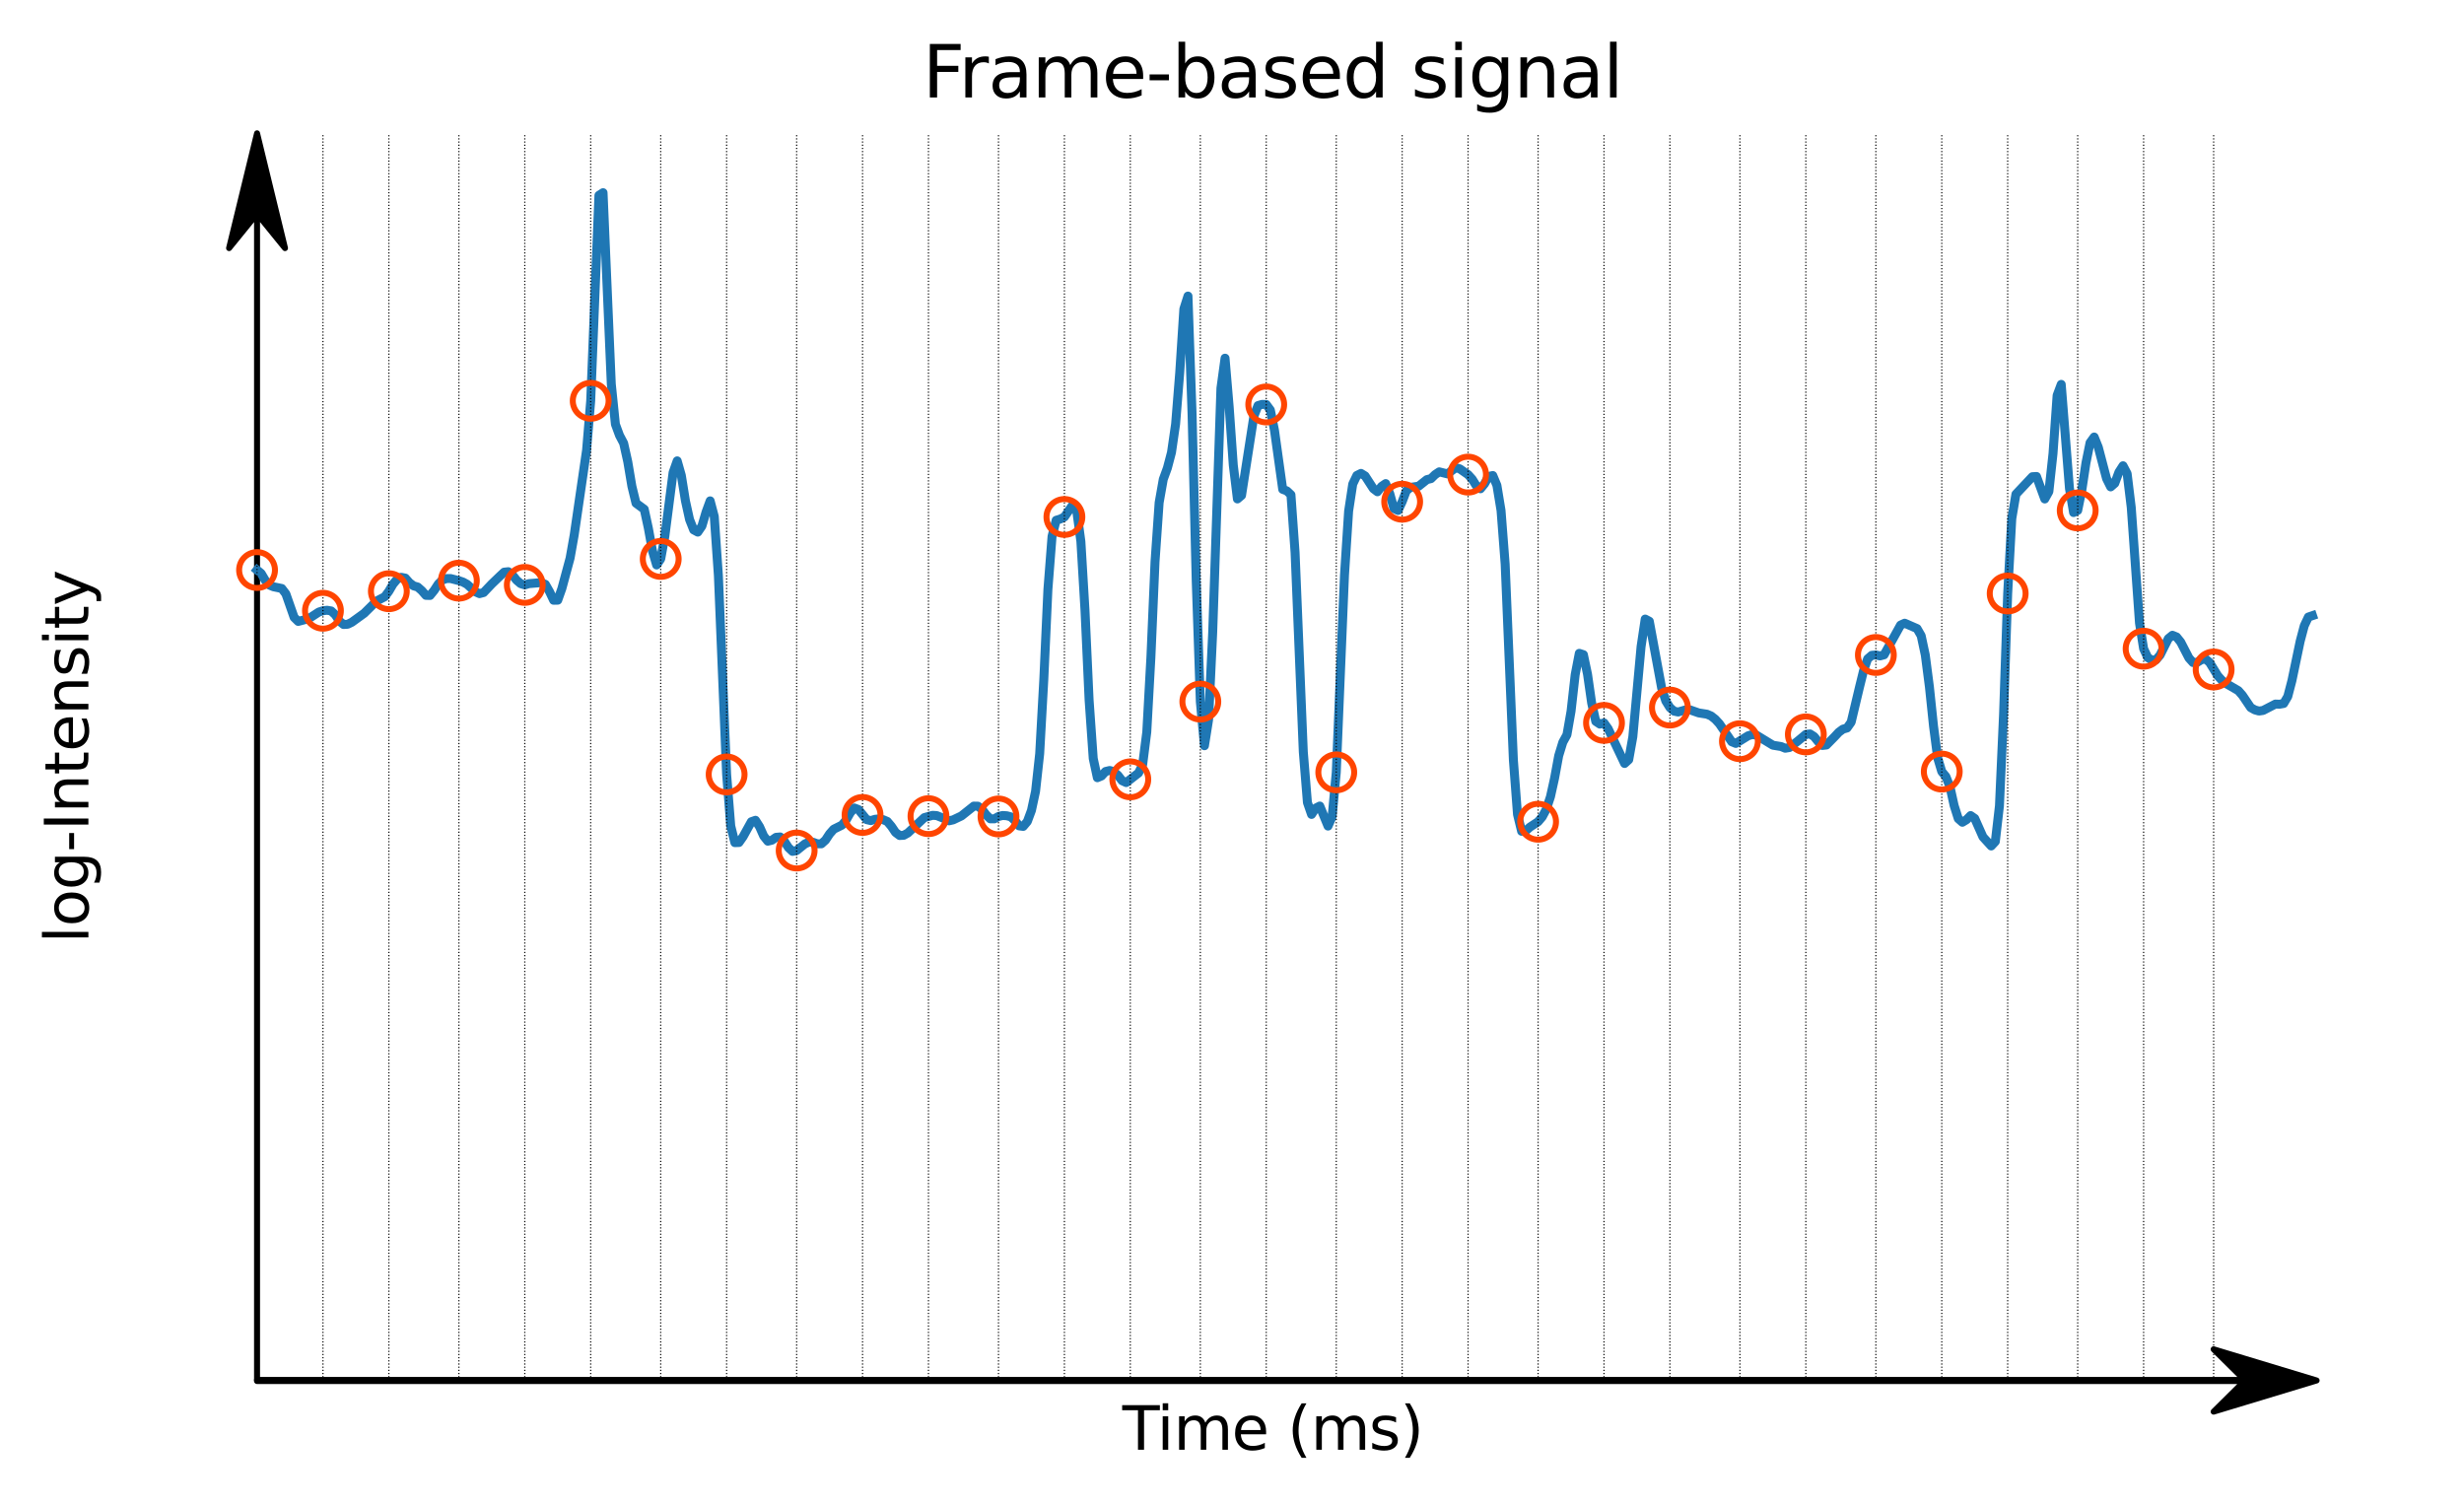 <?xml version="1.0" encoding="utf-8" standalone="no"?>
<!DOCTYPE svg PUBLIC "-//W3C//DTD SVG 1.1//EN"
  "http://www.w3.org/Graphics/SVG/1.1/DTD/svg11.dtd">
<svg xmlns:xlink="http://www.w3.org/1999/xlink" width="412.523pt" height="251.996pt" viewBox="0 0 412.523 251.996" xmlns="http://www.w3.org/2000/svg" version="1.1">
 <defs>
  <style type="text/css">*{stroke-linejoin: round; stroke-linecap: butt}</style>
 </defs>
 <g id="figure_1">
  <g id="patch_1">
   <path d="M 0 251.996 
L 412.523 251.996 
L 412.523 0 
L 0 0 
L 0 251.996 
z
" style="fill: none"/>
  </g>
  <g id="axes_1">
   <g id="patch_2">
    <path d="M 20.878 231.118 
L 405.323 231.118 
L 405.323 22.318 
L 20.878 22.318 
L 20.878 231.118 
z
" style="fill: none"/>
   </g>
   <g id="patch_3">
    <path d="M 387.848 231.118 
L 370.608 236.338 
L 375.78 231.212 
L 43.035 231.212 
L 43.035 231.024 
L 375.78 231.024 
L 370.608 225.898 
z
" style="stroke: #000000; stroke-linejoin: miter"/>
   </g>
   <g id="patch_4">
    <path d="M 43.035 22.318 
L 47.717 41.54 
L 43.035 35.774 
L 43.035 231.118 
L 43.034 231.118 
L 43.034 35.774 
L 38.353 41.54 
z
" style="stroke: #000000; stroke-linejoin: miter"/>
   </g>
   <g id="matplotlib.axis_1">
    <g id="text_1">
     <!-- Time (ms) -->
     <g transform="translate(187.901 242.717) scale(0.1 -0.1)">
      <defs>
       <path id="DejaVuSans-54" d="M -19 4666 
L 3928 4666 
L 3928 4134 
L 2272 4134 
L 2272 0 
L 1638 0 
L 1638 4134 
L -19 4134 
L -19 4666 
z
" transform="scale(0.016)"/>
       <path id="DejaVuSans-69" d="M 603 3500 
L 1178 3500 
L 1178 0 
L 603 0 
L 603 3500 
z
M 603 4863 
L 1178 4863 
L 1178 4134 
L 603 4134 
L 603 4863 
z
" transform="scale(0.016)"/>
       <path id="DejaVuSans-6d" d="M 3328 2828 
Q 3544 3216 3844 3400 
Q 4144 3584 4550 3584 
Q 5097 3584 5394 3201 
Q 5691 2819 5691 2113 
L 5691 0 
L 5113 0 
L 5113 2094 
Q 5113 2597 4934 2840 
Q 4756 3084 4391 3084 
Q 3944 3084 3684 2787 
Q 3425 2491 3425 1978 
L 3425 0 
L 2847 0 
L 2847 2094 
Q 2847 2600 2669 2842 
Q 2491 3084 2119 3084 
Q 1678 3084 1418 2786 
Q 1159 2488 1159 1978 
L 1159 0 
L 581 0 
L 581 3500 
L 1159 3500 
L 1159 2956 
Q 1356 3278 1631 3431 
Q 1906 3584 2284 3584 
Q 2666 3584 2933 3390 
Q 3200 3197 3328 2828 
z
" transform="scale(0.016)"/>
       <path id="DejaVuSans-65" d="M 3597 1894 
L 3597 1613 
L 953 1613 
Q 991 1019 1311 708 
Q 1631 397 2203 397 
Q 2534 397 2845 478 
Q 3156 559 3463 722 
L 3463 178 
Q 3153 47 2828 -22 
Q 2503 -91 2169 -91 
Q 1331 -91 842 396 
Q 353 884 353 1716 
Q 353 2575 817 3079 
Q 1281 3584 2069 3584 
Q 2775 3584 3186 3129 
Q 3597 2675 3597 1894 
z
M 3022 2063 
Q 3016 2534 2758 2815 
Q 2500 3097 2075 3097 
Q 1594 3097 1305 2825 
Q 1016 2553 972 2059 
L 3022 2063 
z
" transform="scale(0.016)"/>
       <path id="DejaVuSans-20" transform="scale(0.016)"/>
       <path id="DejaVuSans-28" d="M 1984 4856 
Q 1566 4138 1362 3434 
Q 1159 2731 1159 2009 
Q 1159 1288 1364 580 
Q 1569 -128 1984 -844 
L 1484 -844 
Q 1016 -109 783 600 
Q 550 1309 550 2009 
Q 550 2706 781 3412 
Q 1013 4119 1484 4856 
L 1984 4856 
z
" transform="scale(0.016)"/>
       <path id="DejaVuSans-73" d="M 2834 3397 
L 2834 2853 
Q 2591 2978 2328 3040 
Q 2066 3103 1784 3103 
Q 1356 3103 1142 2972 
Q 928 2841 928 2578 
Q 928 2378 1081 2264 
Q 1234 2150 1697 2047 
L 1894 2003 
Q 2506 1872 2764 1633 
Q 3022 1394 3022 966 
Q 3022 478 2636 193 
Q 2250 -91 1575 -91 
Q 1294 -91 989 -36 
Q 684 19 347 128 
L 347 722 
Q 666 556 975 473 
Q 1284 391 1588 391 
Q 1994 391 2212 530 
Q 2431 669 2431 922 
Q 2431 1156 2273 1281 
Q 2116 1406 1581 1522 
L 1381 1569 
Q 847 1681 609 1914 
Q 372 2147 372 2553 
Q 372 3047 722 3315 
Q 1072 3584 1716 3584 
Q 2034 3584 2315 3537 
Q 2597 3491 2834 3397 
z
" transform="scale(0.016)"/>
       <path id="DejaVuSans-29" d="M 513 4856 
L 1013 4856 
Q 1481 4119 1714 3412 
Q 1947 2706 1947 2009 
Q 1947 1309 1714 600 
Q 1481 -109 1013 -844 
L 513 -844 
Q 928 -128 1133 580 
Q 1338 1288 1338 2009 
Q 1338 2731 1133 3434 
Q 928 4138 513 4856 
z
" transform="scale(0.016)"/>
      </defs>
      <use xlink:href="#DejaVuSans-54"/>
      <use xlink:href="#DejaVuSans-69" x="57.959"/>
      <use xlink:href="#DejaVuSans-6d" x="85.742"/>
      <use xlink:href="#DejaVuSans-65" x="183.154"/>
      <use xlink:href="#DejaVuSans-20" x="244.678"/>
      <use xlink:href="#DejaVuSans-28" x="276.465"/>
      <use xlink:href="#DejaVuSans-6d" x="315.479"/>
      <use xlink:href="#DejaVuSans-73" x="412.891"/>
      <use xlink:href="#DejaVuSans-29" x="464.99"/>
     </g>
    </g>
   </g>
   <g id="matplotlib.axis_2">
    <g id="text_2">
     <!-- log-Intensity -->
     <g transform="translate(14.798 157.907) rotate(-90) scale(0.1 -0.1)">
      <defs>
       <path id="DejaVuSans-6c" d="M 603 4863 
L 1178 4863 
L 1178 0 
L 603 0 
L 603 4863 
z
" transform="scale(0.016)"/>
       <path id="DejaVuSans-6f" d="M 1959 3097 
Q 1497 3097 1228 2736 
Q 959 2375 959 1747 
Q 959 1119 1226 758 
Q 1494 397 1959 397 
Q 2419 397 2687 759 
Q 2956 1122 2956 1747 
Q 2956 2369 2687 2733 
Q 2419 3097 1959 3097 
z
M 1959 3584 
Q 2709 3584 3137 3096 
Q 3566 2609 3566 1747 
Q 3566 888 3137 398 
Q 2709 -91 1959 -91 
Q 1206 -91 779 398 
Q 353 888 353 1747 
Q 353 2609 779 3096 
Q 1206 3584 1959 3584 
z
" transform="scale(0.016)"/>
       <path id="DejaVuSans-67" d="M 2906 1791 
Q 2906 2416 2648 2759 
Q 2391 3103 1925 3103 
Q 1463 3103 1205 2759 
Q 947 2416 947 1791 
Q 947 1169 1205 825 
Q 1463 481 1925 481 
Q 2391 481 2648 825 
Q 2906 1169 2906 1791 
z
M 3481 434 
Q 3481 -459 3084 -895 
Q 2688 -1331 1869 -1331 
Q 1566 -1331 1297 -1286 
Q 1028 -1241 775 -1147 
L 775 -588 
Q 1028 -725 1275 -790 
Q 1522 -856 1778 -856 
Q 2344 -856 2625 -561 
Q 2906 -266 2906 331 
L 2906 616 
Q 2728 306 2450 153 
Q 2172 0 1784 0 
Q 1141 0 747 490 
Q 353 981 353 1791 
Q 353 2603 747 3093 
Q 1141 3584 1784 3584 
Q 2172 3584 2450 3431 
Q 2728 3278 2906 2969 
L 2906 3500 
L 3481 3500 
L 3481 434 
z
" transform="scale(0.016)"/>
       <path id="DejaVuSans-2d" d="M 313 2009 
L 1997 2009 
L 1997 1497 
L 313 1497 
L 313 2009 
z
" transform="scale(0.016)"/>
       <path id="DejaVuSans-49" d="M 628 4666 
L 1259 4666 
L 1259 0 
L 628 0 
L 628 4666 
z
" transform="scale(0.016)"/>
       <path id="DejaVuSans-6e" d="M 3513 2113 
L 3513 0 
L 2938 0 
L 2938 2094 
Q 2938 2591 2744 2837 
Q 2550 3084 2163 3084 
Q 1697 3084 1428 2787 
Q 1159 2491 1159 1978 
L 1159 0 
L 581 0 
L 581 3500 
L 1159 3500 
L 1159 2956 
Q 1366 3272 1645 3428 
Q 1925 3584 2291 3584 
Q 2894 3584 3203 3211 
Q 3513 2838 3513 2113 
z
" transform="scale(0.016)"/>
       <path id="DejaVuSans-74" d="M 1172 4494 
L 1172 3500 
L 2356 3500 
L 2356 3053 
L 1172 3053 
L 1172 1153 
Q 1172 725 1289 603 
Q 1406 481 1766 481 
L 2356 481 
L 2356 0 
L 1766 0 
Q 1100 0 847 248 
Q 594 497 594 1153 
L 594 3053 
L 172 3053 
L 172 3500 
L 594 3500 
L 594 4494 
L 1172 4494 
z
" transform="scale(0.016)"/>
       <path id="DejaVuSans-79" d="M 2059 -325 
Q 1816 -950 1584 -1140 
Q 1353 -1331 966 -1331 
L 506 -1331 
L 506 -850 
L 844 -850 
Q 1081 -850 1212 -737 
Q 1344 -625 1503 -206 
L 1606 56 
L 191 3500 
L 800 3500 
L 1894 763 
L 2988 3500 
L 3597 3500 
L 2059 -325 
z
" transform="scale(0.016)"/>
      </defs>
      <use xlink:href="#DejaVuSans-6c"/>
      <use xlink:href="#DejaVuSans-6f" x="27.783"/>
      <use xlink:href="#DejaVuSans-67" x="88.965"/>
      <use xlink:href="#DejaVuSans-2d" x="152.441"/>
      <use xlink:href="#DejaVuSans-49" x="188.525"/>
      <use xlink:href="#DejaVuSans-6e" x="218.018"/>
      <use xlink:href="#DejaVuSans-74" x="281.396"/>
      <use xlink:href="#DejaVuSans-65" x="320.605"/>
      <use xlink:href="#DejaVuSans-6e" x="382.129"/>
      <use xlink:href="#DejaVuSans-73" x="445.508"/>
      <use xlink:href="#DejaVuSans-69" x="497.607"/>
      <use xlink:href="#DejaVuSans-74" x="525.391"/>
      <use xlink:href="#DejaVuSans-79" x="564.6"/>
     </g>
    </g>
   </g>
   <g id="line2d_1">
    <path d="M 43.035 95.436 
L 43.724 96.005 
L 44.414 97.167 
L 45.104 97.954 
L 45.793 98.24 
L 47.173 98.523 
L 47.862 99.425 
L 49.241 103.36 
L 49.931 104.038 
L 51.31 103.672 
L 52 103.368 
L 53.379 102.47 
L 54.069 102.25 
L 54.758 102.171 
L 55.448 102.286 
L 56.138 102.927 
L 56.827 103.989 
L 57.517 104.553 
L 58.207 104.514 
L 58.896 104.18 
L 60.965 102.682 
L 63.034 100.633 
L 64.413 99.909 
L 65.103 98.983 
L 65.792 97.807 
L 66.482 96.976 
L 67.172 96.652 
L 67.861 96.787 
L 68.551 97.563 
L 69.241 98.085 
L 69.93 98.277 
L 70.62 98.887 
L 71.309 99.672 
L 71.999 99.693 
L 72.689 98.841 
L 73.378 97.783 
L 74.068 97.105 
L 74.758 96.859 
L 75.447 96.861 
L 76.826 97.214 
L 77.516 97.448 
L 78.206 97.827 
L 79.585 99.076 
L 80.275 99.388 
L 80.964 99.205 
L 82.344 97.755 
L 83.723 96.431 
L 84.412 95.789 
L 85.102 95.714 
L 85.792 96.254 
L 86.481 97.127 
L 87.171 97.717 
L 87.861 97.925 
L 88.55 97.713 
L 90.619 97.54 
L 91.309 97.841 
L 91.998 99.044 
L 92.688 100.497 
L 93.378 100.482 
L 94.067 98.542 
L 95.446 93.438 
L 96.136 89.551 
L 98.205 75.366 
L 98.895 67.103 
L 100.274 32.707 
L 100.963 32.261 
L 102.343 64.298 
L 103.032 71.03 
L 103.722 72.902 
L 104.412 74.205 
L 105.101 77.304 
L 105.791 81.412 
L 106.48 84.244 
L 107.86 85.26 
L 108.549 88.434 
L 109.239 92.243 
L 109.929 94.584 
L 110.618 93.576 
L 111.308 89.792 
L 112.687 79.107 
L 113.377 77.16 
L 114.066 79.585 
L 114.756 83.848 
L 115.446 86.977 
L 116.135 88.715 
L 116.825 89.086 
L 117.514 88.074 
L 118.204 85.743 
L 118.894 83.855 
L 119.583 86.466 
L 120.273 96.357 
L 121.652 129.656 
L 122.342 138.287 
L 123.031 141.073 
L 123.721 141.052 
L 124.411 140.067 
L 125.79 137.575 
L 126.48 137.334 
L 127.169 138.417 
L 127.859 139.967 
L 128.549 140.832 
L 129.238 140.667 
L 129.928 140.184 
L 130.617 140.125 
L 131.307 140.831 
L 131.997 141.898 
L 132.686 142.54 
L 133.376 142.395 
L 134.755 141.288 
L 135.445 140.977 
L 136.134 141.015 
L 136.824 141.269 
L 137.514 141.272 
L 138.203 140.657 
L 138.893 139.606 
L 139.583 138.825 
L 140.962 138.144 
L 141.651 137.314 
L 142.341 136.093 
L 143.031 135.269 
L 143.72 135.533 
L 145.1 137.226 
L 145.789 137.388 
L 146.479 137.171 
L 147.168 137.096 
L 147.858 137.233 
L 148.548 137.526 
L 149.237 138.341 
L 149.927 139.362 
L 150.617 139.881 
L 151.306 139.842 
L 151.996 139.46 
L 154.754 136.883 
L 156.134 136.501 
L 156.823 136.545 
L 158.202 137.096 
L 158.892 137.42 
L 159.582 137.26 
L 160.961 136.605 
L 163.03 134.961 
L 163.719 134.973 
L 164.409 135.502 
L 165.099 136.412 
L 165.788 137.088 
L 166.478 137.093 
L 167.168 136.696 
L 167.857 136.531 
L 168.547 136.574 
L 169.237 136.756 
L 169.926 137.391 
L 170.616 138.266 
L 171.305 138.357 
L 171.995 137.543 
L 172.685 135.685 
L 173.374 132.484 
L 174.064 126.185 
L 174.754 113.785 
L 175.443 98.658 
L 176.133 89.809 
L 176.822 87.105 
L 177.512 86.896 
L 178.202 86.55 
L 179.581 84.547 
L 180.271 85.555 
L 180.96 90.643 
L 181.65 102.198 
L 182.339 117.223 
L 183.029 126.986 
L 183.719 130.203 
L 184.408 129.913 
L 185.098 129.16 
L 185.788 128.997 
L 186.477 129.18 
L 187.167 129.811 
L 187.856 130.7 
L 188.546 131.018 
L 190.615 129.412 
L 191.305 127.997 
L 191.994 122.56 
L 192.684 110.042 
L 193.373 94.063 
L 194.063 84.151 
L 194.753 80.25 
L 195.442 78.363 
L 196.132 75.744 
L 196.822 70.982 
L 197.511 62.374 
L 198.201 51.733 
L 198.89 49.571 
L 199.58 69.408 
L 200.27 97.236 
L 200.959 117.464 
L 201.649 124.852 
L 202.339 120.507 
L 203.028 105.915 
L 204.407 64.99 
L 205.097 59.968 
L 205.787 68.104 
L 206.476 77.87 
L 207.166 83.531 
L 207.856 82.946 
L 209.924 69.671 
L 210.614 67.902 
L 211.304 67.702 
L 211.993 67.716 
L 212.683 68.652 
L 213.373 72.033 
L 214.752 81.926 
L 215.442 82.184 
L 216.131 82.836 
L 216.821 92.489 
L 218.2 125.887 
L 218.89 134.362 
L 219.579 136.351 
L 220.269 135.299 
L 220.959 134.948 
L 222.338 138.303 
L 223.027 136.743 
L 223.717 129.308 
L 225.096 96.264 
L 225.786 85.573 
L 226.476 81.039 
L 227.165 79.6 
L 227.855 79.258 
L 228.544 79.68 
L 229.924 81.812 
L 230.613 82.331 
L 231.303 81.436 
L 231.993 80.963 
L 232.682 82.667 
L 233.372 85.147 
L 234.061 85.463 
L 234.751 83.999 
L 235.441 82.176 
L 236.13 81.598 
L 237.51 81.396 
L 238.889 80.299 
L 239.578 80.13 
L 240.268 79.457 
L 240.958 78.997 
L 242.337 79.341 
L 243.716 78.3 
L 244.406 78.498 
L 245.785 79.46 
L 246.475 80.222 
L 247.164 81.33 
L 247.854 81.83 
L 248.544 80.99 
L 249.233 79.766 
L 249.923 79.615 
L 250.612 81.267 
L 251.302 85.462 
L 251.992 94.432 
L 253.371 127.243 
L 254.061 136.354 
L 254.75 139.171 
L 255.44 139.096 
L 256.129 138.483 
L 257.509 137.575 
L 258.198 136.763 
L 258.888 135.474 
L 259.578 133.386 
L 260.267 130.276 
L 260.957 126.527 
L 261.647 124.269 
L 262.336 123.021 
L 263.026 119.068 
L 263.715 112.967 
L 264.405 109.383 
L 265.095 109.607 
L 265.784 112.876 
L 266.474 117.686 
L 267.164 120.773 
L 267.853 121.231 
L 268.543 121.029 
L 269.232 121.997 
L 271.991 127.821 
L 272.681 127.191 
L 273.37 123.346 
L 274.749 108.252 
L 275.439 103.647 
L 276.129 104.009 
L 278.198 115.205 
L 278.887 117.349 
L 279.577 118.463 
L 280.266 119.06 
L 280.956 119.207 
L 282.335 118.805 
L 283.025 118.875 
L 284.404 119.357 
L 285.783 119.573 
L 286.473 119.868 
L 287.163 120.411 
L 287.852 121.156 
L 289.921 124.185 
L 290.611 124.463 
L 291.99 123.608 
L 292.68 123.181 
L 293.369 122.978 
L 294.059 123.078 
L 296.817 124.763 
L 298.197 124.989 
L 298.886 125.27 
L 299.576 125.154 
L 300.955 124.097 
L 302.334 122.956 
L 303.024 122.873 
L 303.714 123.315 
L 304.403 124.166 
L 305.093 124.807 
L 305.783 124.729 
L 307.162 123.329 
L 307.852 122.587 
L 308.541 122.078 
L 309.231 121.879 
L 309.92 120.902 
L 311.3 115.106 
L 311.989 112.317 
L 312.679 110.306 
L 313.369 109.717 
L 314.058 109.656 
L 314.748 109.815 
L 315.437 109.628 
L 318.196 104.651 
L 318.886 104.337 
L 320.954 105.24 
L 321.644 106.437 
L 322.334 109.675 
L 323.023 114.993 
L 323.713 121.6 
L 324.403 126.877 
L 325.092 129.18 
L 325.782 130.01 
L 326.471 131.748 
L 327.161 134.867 
L 327.851 137.053 
L 328.54 137.662 
L 329.23 137.241 
L 329.92 136.544 
L 330.609 137.022 
L 331.988 140.121 
L 333.368 141.632 
L 334.057 140.894 
L 334.747 134.924 
L 335.437 119.553 
L 336.126 99.363 
L 336.816 86.814 
L 337.505 82.742 
L 340.264 79.812 
L 340.954 79.773 
L 342.333 83.537 
L 343.022 82.301 
L 343.712 75.961 
L 344.402 66.2 
L 345.091 64.355 
L 346.471 81.779 
L 347.16 85.81 
L 347.85 85.458 
L 348.539 82.067 
L 349.229 77.509 
L 349.919 74.119 
L 350.608 73.168 
L 351.298 74.881 
L 352.677 80.125 
L 353.367 81.512 
L 354.057 80.914 
L 354.746 79.055 
L 355.436 77.978 
L 356.125 79.29 
L 356.815 84.963 
L 358.194 104.307 
L 358.884 108.607 
L 359.574 110.086 
L 360.263 110.514 
L 360.953 110.469 
L 361.642 109.668 
L 363.022 106.918 
L 363.711 106.356 
L 364.401 106.64 
L 365.091 107.495 
L 366.47 110.16 
L 367.159 110.926 
L 367.849 110.887 
L 368.539 110.465 
L 369.228 110.304 
L 369.918 110.888 
L 371.297 113.136 
L 371.987 113.904 
L 372.676 114.43 
L 374.745 115.632 
L 375.435 116.422 
L 376.814 118.463 
L 377.504 118.85 
L 378.193 119.044 
L 378.883 118.945 
L 380.952 117.876 
L 381.642 117.9 
L 382.331 117.778 
L 383.021 116.605 
L 383.71 113.964 
L 385.09 107.369 
L 385.779 104.766 
L 386.469 103.304 
L 387.159 103.07 
L 387.159 103.07 
" clip-path="url(#pe37925931d)" style="fill: none; stroke: #1f77b4; stroke-width: 1.5; stroke-linecap: square"/>
   </g>
   <g id="line2d_2">
    <path d="M 43.035 231.118 
L 43.035 22.318 
" clip-path="url(#pe37925931d)" style="fill: none; stroke-dasharray: 0.2,0.33; stroke-dashoffset: 0; stroke: #000000; stroke-width: 0.2"/>
   </g>
   <g id="line2d_3">
    <defs>
     <path id="mb5a0c48afa" d="M 0 3 
C 0.796 3 1.559 2.684 2.121 2.121 
C 2.684 1.559 3 0.796 3 0 
C 3 -0.796 2.684 -1.559 2.121 -2.121 
C 1.559 -2.684 0.796 -3 0 -3 
C -0.796 -3 -1.559 -2.684 -2.121 -2.121 
C -2.684 -1.559 -3 -0.796 -3 0 
C -3 0.796 -2.684 1.559 -2.121 2.121 
C -1.559 2.684 -0.796 3 0 3 
z
" style="stroke: #ff4500"/>
    </defs>
    <g clip-path="url(#pe37925931d)">
     <use xlink:href="#mb5a0c48afa" x="43.035" y="95.436" style="fill-opacity: 0; stroke: #ff4500"/>
    </g>
   </g>
   <g id="line2d_4">
    <path d="M 54.069 231.118 
L 54.069 22.318 
" clip-path="url(#pe37925931d)" style="fill: none; stroke-dasharray: 0.2,0.33; stroke-dashoffset: 0; stroke: #000000; stroke-width: 0.2"/>
   </g>
   <g id="line2d_5">
    <g clip-path="url(#pe37925931d)">
     <use xlink:href="#mb5a0c48afa" x="54.069" y="102.25" style="fill-opacity: 0; stroke: #ff4500"/>
    </g>
   </g>
   <g id="line2d_6">
    <path d="M 65.103 231.118 
L 65.103 22.318 
" clip-path="url(#pe37925931d)" style="fill: none; stroke-dasharray: 0.2,0.33; stroke-dashoffset: 0; stroke: #000000; stroke-width: 0.2"/>
   </g>
   <g id="line2d_7">
    <g clip-path="url(#pe37925931d)">
     <use xlink:href="#mb5a0c48afa" x="65.103" y="98.983" style="fill-opacity: 0; stroke: #ff4500"/>
    </g>
   </g>
   <g id="line2d_8">
    <path d="M 76.826 231.118 
L 76.826 22.318 
" clip-path="url(#pe37925931d)" style="fill: none; stroke-dasharray: 0.2,0.33; stroke-dashoffset: 0; stroke: #000000; stroke-width: 0.2"/>
   </g>
   <g id="line2d_9">
    <g clip-path="url(#pe37925931d)">
     <use xlink:href="#mb5a0c48afa" x="76.826" y="97.214" style="fill-opacity: 0; stroke: #ff4500"/>
    </g>
   </g>
   <g id="line2d_10">
    <path d="M 87.861 231.118 
L 87.861 22.318 
" clip-path="url(#pe37925931d)" style="fill: none; stroke-dasharray: 0.2,0.33; stroke-dashoffset: 0; stroke: #000000; stroke-width: 0.2"/>
   </g>
   <g id="line2d_11">
    <g clip-path="url(#pe37925931d)">
     <use xlink:href="#mb5a0c48afa" x="87.861" y="97.925" style="fill-opacity: 0; stroke: #ff4500"/>
    </g>
   </g>
   <g id="line2d_12">
    <path d="M 98.895 231.118 
L 98.895 22.318 
" clip-path="url(#pe37925931d)" style="fill: none; stroke-dasharray: 0.2,0.33; stroke-dashoffset: 0; stroke: #000000; stroke-width: 0.2"/>
   </g>
   <g id="line2d_13">
    <g clip-path="url(#pe37925931d)">
     <use xlink:href="#mb5a0c48afa" x="98.895" y="67.103" style="fill-opacity: 0; stroke: #ff4500"/>
    </g>
   </g>
   <g id="line2d_14">
    <path d="M 110.618 231.118 
L 110.618 22.318 
" clip-path="url(#pe37925931d)" style="fill: none; stroke-dasharray: 0.2,0.33; stroke-dashoffset: 0; stroke: #000000; stroke-width: 0.2"/>
   </g>
   <g id="line2d_15">
    <g clip-path="url(#pe37925931d)">
     <use xlink:href="#mb5a0c48afa" x="110.618" y="93.576" style="fill-opacity: 0; stroke: #ff4500"/>
    </g>
   </g>
   <g id="line2d_16">
    <path d="M 121.652 231.118 
L 121.652 22.318 
" clip-path="url(#pe37925931d)" style="fill: none; stroke-dasharray: 0.2,0.33; stroke-dashoffset: 0; stroke: #000000; stroke-width: 0.2"/>
   </g>
   <g id="line2d_17">
    <g clip-path="url(#pe37925931d)">
     <use xlink:href="#mb5a0c48afa" x="121.652" y="129.656" style="fill-opacity: 0; stroke: #ff4500"/>
    </g>
   </g>
   <g id="line2d_18">
    <path d="M 133.376 231.118 
L 133.376 22.318 
" clip-path="url(#pe37925931d)" style="fill: none; stroke-dasharray: 0.2,0.33; stroke-dashoffset: 0; stroke: #000000; stroke-width: 0.2"/>
   </g>
   <g id="line2d_19">
    <g clip-path="url(#pe37925931d)">
     <use xlink:href="#mb5a0c48afa" x="133.376" y="142.395" style="fill-opacity: 0; stroke: #ff4500"/>
    </g>
   </g>
   <g id="line2d_20">
    <path d="M 144.41 231.118 
L 144.41 22.318 
" clip-path="url(#pe37925931d)" style="fill: none; stroke-dasharray: 0.2,0.33; stroke-dashoffset: 0; stroke: #000000; stroke-width: 0.2"/>
   </g>
   <g id="line2d_21">
    <g clip-path="url(#pe37925931d)">
     <use xlink:href="#mb5a0c48afa" x="144.41" y="136.441" style="fill-opacity: 0; stroke: #ff4500"/>
    </g>
   </g>
   <g id="line2d_22">
    <path d="M 155.444 231.118 
L 155.444 22.318 
" clip-path="url(#pe37925931d)" style="fill: none; stroke-dasharray: 0.2,0.33; stroke-dashoffset: 0; stroke: #000000; stroke-width: 0.2"/>
   </g>
   <g id="line2d_23">
    <g clip-path="url(#pe37925931d)">
     <use xlink:href="#mb5a0c48afa" x="155.444" y="136.642" style="fill-opacity: 0; stroke: #ff4500"/>
    </g>
   </g>
   <g id="line2d_24">
    <path d="M 167.168 231.118 
L 167.168 22.318 
" clip-path="url(#pe37925931d)" style="fill: none; stroke-dasharray: 0.2,0.33; stroke-dashoffset: 0; stroke: #000000; stroke-width: 0.2"/>
   </g>
   <g id="line2d_25">
    <g clip-path="url(#pe37925931d)">
     <use xlink:href="#mb5a0c48afa" x="167.168" y="136.696" style="fill-opacity: 0; stroke: #ff4500"/>
    </g>
   </g>
   <g id="line2d_26">
    <path d="M 178.202 231.118 
L 178.202 22.318 
" clip-path="url(#pe37925931d)" style="fill: none; stroke-dasharray: 0.2,0.33; stroke-dashoffset: 0; stroke: #000000; stroke-width: 0.2"/>
   </g>
   <g id="line2d_27">
    <g clip-path="url(#pe37925931d)">
     <use xlink:href="#mb5a0c48afa" x="178.202" y="86.55" style="fill-opacity: 0; stroke: #ff4500"/>
    </g>
   </g>
   <g id="line2d_28">
    <path d="M 189.236 231.118 
L 189.236 22.318 
" clip-path="url(#pe37925931d)" style="fill: none; stroke-dasharray: 0.2,0.33; stroke-dashoffset: 0; stroke: #000000; stroke-width: 0.2"/>
   </g>
   <g id="line2d_29">
    <g clip-path="url(#pe37925931d)">
     <use xlink:href="#mb5a0c48afa" x="189.236" y="130.478" style="fill-opacity: 0; stroke: #ff4500"/>
    </g>
   </g>
   <g id="line2d_30">
    <path d="M 200.959 231.118 
L 200.959 22.318 
" clip-path="url(#pe37925931d)" style="fill: none; stroke-dasharray: 0.2,0.33; stroke-dashoffset: 0; stroke: #000000; stroke-width: 0.2"/>
   </g>
   <g id="line2d_31">
    <g clip-path="url(#pe37925931d)">
     <use xlink:href="#mb5a0c48afa" x="200.959" y="117.464" style="fill-opacity: 0; stroke: #ff4500"/>
    </g>
   </g>
   <g id="line2d_32">
    <path d="M 211.993 231.118 
L 211.993 22.318 
" clip-path="url(#pe37925931d)" style="fill: none; stroke-dasharray: 0.2,0.33; stroke-dashoffset: 0; stroke: #000000; stroke-width: 0.2"/>
   </g>
   <g id="line2d_33">
    <g clip-path="url(#pe37925931d)">
     <use xlink:href="#mb5a0c48afa" x="211.993" y="67.716" style="fill-opacity: 0; stroke: #ff4500"/>
    </g>
   </g>
   <g id="line2d_34">
    <path d="M 223.717 231.118 
L 223.717 22.318 
" clip-path="url(#pe37925931d)" style="fill: none; stroke-dasharray: 0.2,0.33; stroke-dashoffset: 0; stroke: #000000; stroke-width: 0.2"/>
   </g>
   <g id="line2d_35">
    <g clip-path="url(#pe37925931d)">
     <use xlink:href="#mb5a0c48afa" x="223.717" y="129.308" style="fill-opacity: 0; stroke: #ff4500"/>
    </g>
   </g>
   <g id="line2d_36">
    <path d="M 234.751 231.118 
L 234.751 22.318 
" clip-path="url(#pe37925931d)" style="fill: none; stroke-dasharray: 0.2,0.33; stroke-dashoffset: 0; stroke: #000000; stroke-width: 0.2"/>
   </g>
   <g id="line2d_37">
    <g clip-path="url(#pe37925931d)">
     <use xlink:href="#mb5a0c48afa" x="234.751" y="83.999" style="fill-opacity: 0; stroke: #ff4500"/>
    </g>
   </g>
   <g id="line2d_38">
    <path d="M 245.785 231.118 
L 245.785 22.318 
" clip-path="url(#pe37925931d)" style="fill: none; stroke-dasharray: 0.2,0.33; stroke-dashoffset: 0; stroke: #000000; stroke-width: 0.2"/>
   </g>
   <g id="line2d_39">
    <g clip-path="url(#pe37925931d)">
     <use xlink:href="#mb5a0c48afa" x="245.785" y="79.46" style="fill-opacity: 0; stroke: #ff4500"/>
    </g>
   </g>
   <g id="line2d_40">
    <path d="M 257.509 231.118 
L 257.509 22.318 
" clip-path="url(#pe37925931d)" style="fill: none; stroke-dasharray: 0.2,0.33; stroke-dashoffset: 0; stroke: #000000; stroke-width: 0.2"/>
   </g>
   <g id="line2d_41">
    <g clip-path="url(#pe37925931d)">
     <use xlink:href="#mb5a0c48afa" x="257.509" y="137.575" style="fill-opacity: 0; stroke: #ff4500"/>
    </g>
   </g>
   <g id="line2d_42">
    <path d="M 268.543 231.118 
L 268.543 22.318 
" clip-path="url(#pe37925931d)" style="fill: none; stroke-dasharray: 0.2,0.33; stroke-dashoffset: 0; stroke: #000000; stroke-width: 0.2"/>
   </g>
   <g id="line2d_43">
    <g clip-path="url(#pe37925931d)">
     <use xlink:href="#mb5a0c48afa" x="268.543" y="121.029" style="fill-opacity: 0; stroke: #ff4500"/>
    </g>
   </g>
   <g id="line2d_44">
    <path d="M 279.577 231.118 
L 279.577 22.318 
" clip-path="url(#pe37925931d)" style="fill: none; stroke-dasharray: 0.2,0.33; stroke-dashoffset: 0; stroke: #000000; stroke-width: 0.2"/>
   </g>
   <g id="line2d_45">
    <g clip-path="url(#pe37925931d)">
     <use xlink:href="#mb5a0c48afa" x="279.577" y="118.463" style="fill-opacity: 0; stroke: #ff4500"/>
    </g>
   </g>
   <g id="line2d_46">
    <path d="M 291.3 231.118 
L 291.3 22.318 
" clip-path="url(#pe37925931d)" style="fill: none; stroke-dasharray: 0.2,0.33; stroke-dashoffset: 0; stroke: #000000; stroke-width: 0.2"/>
   </g>
   <g id="line2d_47">
    <g clip-path="url(#pe37925931d)">
     <use xlink:href="#mb5a0c48afa" x="291.3" y="124.097" style="fill-opacity: 0; stroke: #ff4500"/>
    </g>
   </g>
   <g id="line2d_48">
    <path d="M 302.334 231.118 
L 302.334 22.318 
" clip-path="url(#pe37925931d)" style="fill: none; stroke-dasharray: 0.2,0.33; stroke-dashoffset: 0; stroke: #000000; stroke-width: 0.2"/>
   </g>
   <g id="line2d_49">
    <g clip-path="url(#pe37925931d)">
     <use xlink:href="#mb5a0c48afa" x="302.334" y="122.956" style="fill-opacity: 0; stroke: #ff4500"/>
    </g>
   </g>
   <g id="line2d_50">
    <path d="M 314.058 231.118 
L 314.058 22.318 
" clip-path="url(#pe37925931d)" style="fill: none; stroke-dasharray: 0.2,0.33; stroke-dashoffset: 0; stroke: #000000; stroke-width: 0.2"/>
   </g>
   <g id="line2d_51">
    <g clip-path="url(#pe37925931d)">
     <use xlink:href="#mb5a0c48afa" x="314.058" y="109.656" style="fill-opacity: 0; stroke: #ff4500"/>
    </g>
   </g>
   <g id="line2d_52">
    <path d="M 325.092 231.118 
L 325.092 22.318 
" clip-path="url(#pe37925931d)" style="fill: none; stroke-dasharray: 0.2,0.33; stroke-dashoffset: 0; stroke: #000000; stroke-width: 0.2"/>
   </g>
   <g id="line2d_53">
    <g clip-path="url(#pe37925931d)">
     <use xlink:href="#mb5a0c48afa" x="325.092" y="129.18" style="fill-opacity: 0; stroke: #ff4500"/>
    </g>
   </g>
   <g id="line2d_54">
    <path d="M 336.126 231.118 
L 336.126 22.318 
" clip-path="url(#pe37925931d)" style="fill: none; stroke-dasharray: 0.2,0.33; stroke-dashoffset: 0; stroke: #000000; stroke-width: 0.2"/>
   </g>
   <g id="line2d_55">
    <g clip-path="url(#pe37925931d)">
     <use xlink:href="#mb5a0c48afa" x="336.126" y="99.363" style="fill-opacity: 0; stroke: #ff4500"/>
    </g>
   </g>
   <g id="line2d_56">
    <path d="M 347.85 231.118 
L 347.85 22.318 
" clip-path="url(#pe37925931d)" style="fill: none; stroke-dasharray: 0.2,0.33; stroke-dashoffset: 0; stroke: #000000; stroke-width: 0.2"/>
   </g>
   <g id="line2d_57">
    <g clip-path="url(#pe37925931d)">
     <use xlink:href="#mb5a0c48afa" x="347.85" y="85.458" style="fill-opacity: 0; stroke: #ff4500"/>
    </g>
   </g>
   <g id="line2d_58">
    <path d="M 358.884 231.118 
L 358.884 22.318 
" clip-path="url(#pe37925931d)" style="fill: none; stroke-dasharray: 0.2,0.33; stroke-dashoffset: 0; stroke: #000000; stroke-width: 0.2"/>
   </g>
   <g id="line2d_59">
    <g clip-path="url(#pe37925931d)">
     <use xlink:href="#mb5a0c48afa" x="358.884" y="108.607" style="fill-opacity: 0; stroke: #ff4500"/>
    </g>
   </g>
   <g id="line2d_60">
    <path d="M 370.608 231.118 
L 370.608 22.318 
" clip-path="url(#pe37925931d)" style="fill: none; stroke-dasharray: 0.2,0.33; stroke-dashoffset: 0; stroke: #000000; stroke-width: 0.2"/>
   </g>
   <g id="line2d_61">
    <g clip-path="url(#pe37925931d)">
     <use xlink:href="#mb5a0c48afa" x="370.608" y="112.089" style="fill-opacity: 0; stroke: #ff4500"/>
    </g>
   </g>
   <g id="text_3">
    <!-- Frame-based signal -->
    <g transform="translate(154.473 16.318) scale(0.12 -0.12)">
     <defs>
      <path id="DejaVuSans-46" d="M 628 4666 
L 3309 4666 
L 3309 4134 
L 1259 4134 
L 1259 2759 
L 3109 2759 
L 3109 2228 
L 1259 2228 
L 1259 0 
L 628 0 
L 628 4666 
z
" transform="scale(0.016)"/>
      <path id="DejaVuSans-72" d="M 2631 2963 
Q 2534 3019 2420 3045 
Q 2306 3072 2169 3072 
Q 1681 3072 1420 2755 
Q 1159 2438 1159 1844 
L 1159 0 
L 581 0 
L 581 3500 
L 1159 3500 
L 1159 2956 
Q 1341 3275 1631 3429 
Q 1922 3584 2338 3584 
Q 2397 3584 2469 3576 
Q 2541 3569 2628 3553 
L 2631 2963 
z
" transform="scale(0.016)"/>
      <path id="DejaVuSans-61" d="M 2194 1759 
Q 1497 1759 1228 1600 
Q 959 1441 959 1056 
Q 959 750 1161 570 
Q 1363 391 1709 391 
Q 2188 391 2477 730 
Q 2766 1069 2766 1631 
L 2766 1759 
L 2194 1759 
z
M 3341 1997 
L 3341 0 
L 2766 0 
L 2766 531 
Q 2569 213 2275 61 
Q 1981 -91 1556 -91 
Q 1019 -91 701 211 
Q 384 513 384 1019 
Q 384 1609 779 1909 
Q 1175 2209 1959 2209 
L 2766 2209 
L 2766 2266 
Q 2766 2663 2505 2880 
Q 2244 3097 1772 3097 
Q 1472 3097 1187 3025 
Q 903 2953 641 2809 
L 641 3341 
Q 956 3463 1253 3523 
Q 1550 3584 1831 3584 
Q 2591 3584 2966 3190 
Q 3341 2797 3341 1997 
z
" transform="scale(0.016)"/>
      <path id="DejaVuSans-62" d="M 3116 1747 
Q 3116 2381 2855 2742 
Q 2594 3103 2138 3103 
Q 1681 3103 1420 2742 
Q 1159 2381 1159 1747 
Q 1159 1113 1420 752 
Q 1681 391 2138 391 
Q 2594 391 2855 752 
Q 3116 1113 3116 1747 
z
M 1159 2969 
Q 1341 3281 1617 3432 
Q 1894 3584 2278 3584 
Q 2916 3584 3314 3078 
Q 3713 2572 3713 1747 
Q 3713 922 3314 415 
Q 2916 -91 2278 -91 
Q 1894 -91 1617 61 
Q 1341 213 1159 525 
L 1159 0 
L 581 0 
L 581 4863 
L 1159 4863 
L 1159 2969 
z
" transform="scale(0.016)"/>
      <path id="DejaVuSans-64" d="M 2906 2969 
L 2906 4863 
L 3481 4863 
L 3481 0 
L 2906 0 
L 2906 525 
Q 2725 213 2448 61 
Q 2172 -91 1784 -91 
Q 1150 -91 751 415 
Q 353 922 353 1747 
Q 353 2572 751 3078 
Q 1150 3584 1784 3584 
Q 2172 3584 2448 3432 
Q 2725 3281 2906 2969 
z
M 947 1747 
Q 947 1113 1208 752 
Q 1469 391 1925 391 
Q 2381 391 2643 752 
Q 2906 1113 2906 1747 
Q 2906 2381 2643 2742 
Q 2381 3103 1925 3103 
Q 1469 3103 1208 2742 
Q 947 2381 947 1747 
z
" transform="scale(0.016)"/>
     </defs>
     <use xlink:href="#DejaVuSans-46"/>
     <use xlink:href="#DejaVuSans-72" x="50.27"/>
     <use xlink:href="#DejaVuSans-61" x="91.383"/>
     <use xlink:href="#DejaVuSans-6d" x="152.662"/>
     <use xlink:href="#DejaVuSans-65" x="250.074"/>
     <use xlink:href="#DejaVuSans-2d" x="311.598"/>
     <use xlink:href="#DejaVuSans-62" x="347.682"/>
     <use xlink:href="#DejaVuSans-61" x="411.158"/>
     <use xlink:href="#DejaVuSans-73" x="472.438"/>
     <use xlink:href="#DejaVuSans-65" x="524.537"/>
     <use xlink:href="#DejaVuSans-64" x="586.061"/>
     <use xlink:href="#DejaVuSans-20" x="649.537"/>
     <use xlink:href="#DejaVuSans-73" x="681.324"/>
     <use xlink:href="#DejaVuSans-69" x="733.424"/>
     <use xlink:href="#DejaVuSans-67" x="761.207"/>
     <use xlink:href="#DejaVuSans-6e" x="824.684"/>
     <use xlink:href="#DejaVuSans-61" x="888.062"/>
     <use xlink:href="#DejaVuSans-6c" x="949.342"/>
    </g>
   </g>
  </g>
 </g>
 <defs>
  <clipPath id="pe37925931d">
   <rect x="20.878" y="22.318" width="384.445" height="208.8"/>
  </clipPath>
 </defs>
</svg>
